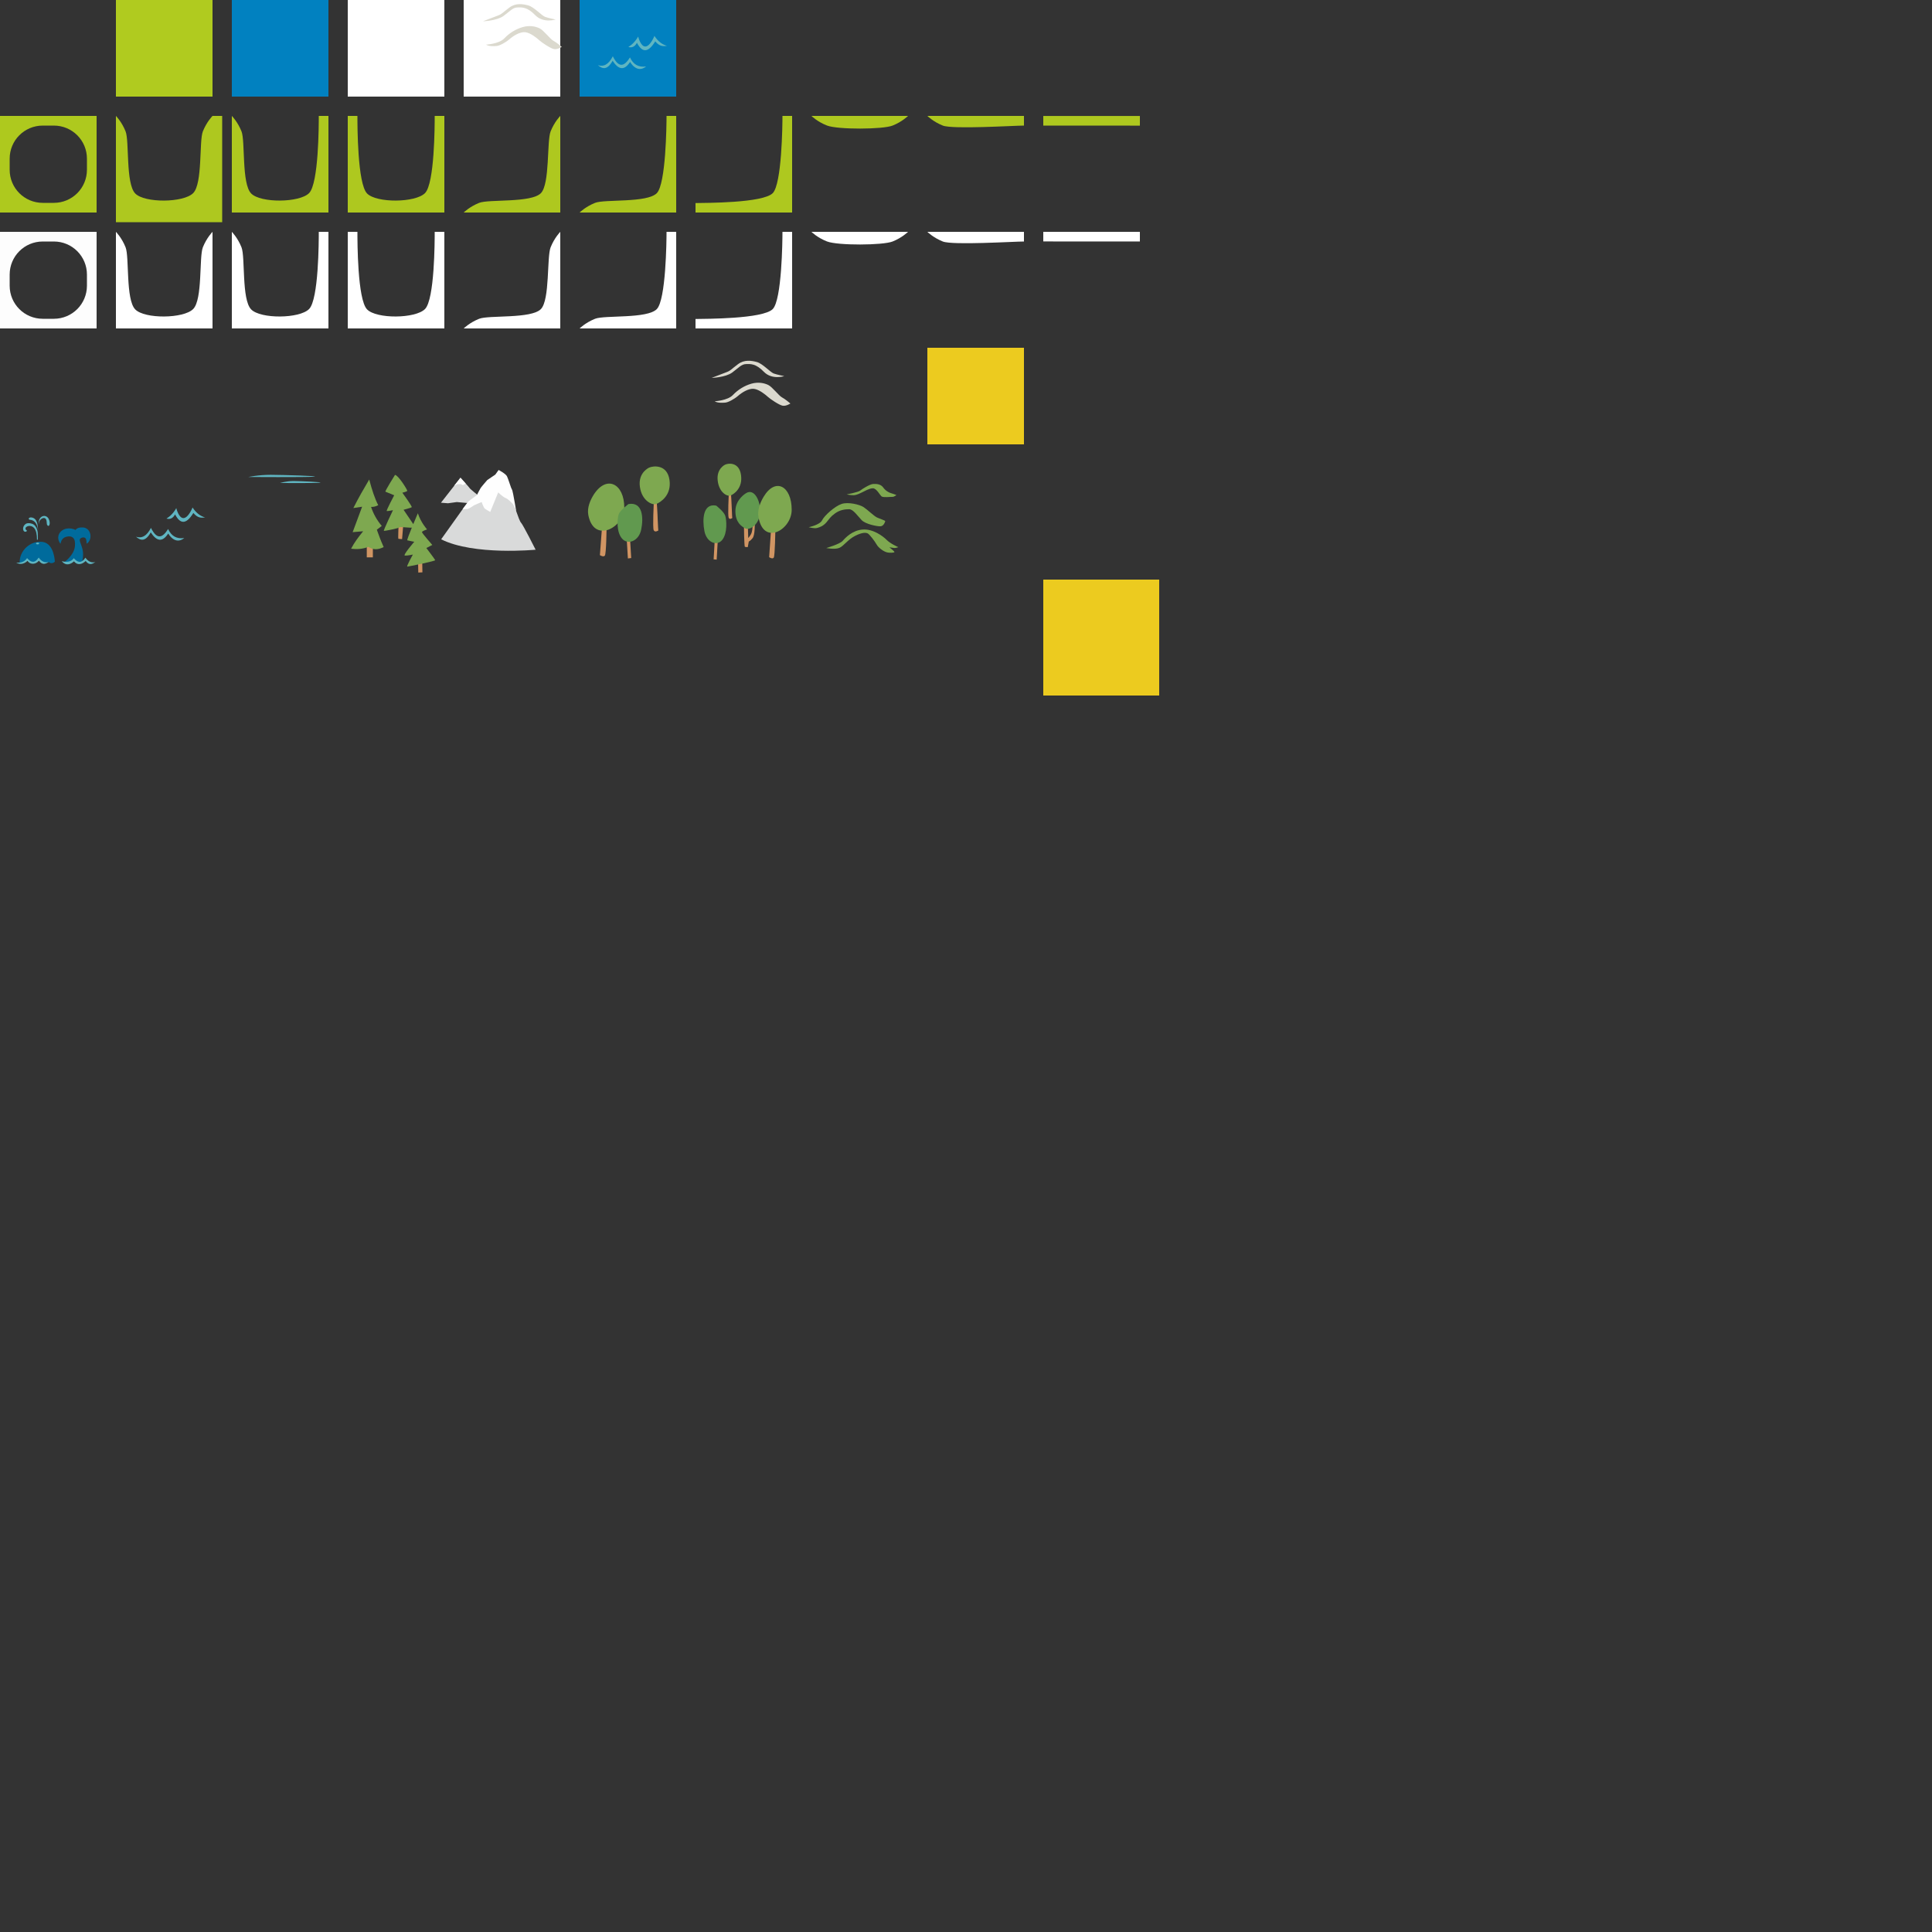 <?xml version="1.0" encoding="UTF-8" standalone="no"?>
<!-- Created with Inkscape (http://www.inkscape.org/) -->

<svg
   xmlns:dc="http://purl.org/dc/elements/1.1/"
   xmlns:cc="http://creativecommons.org/ns#"
   xmlns:rdf="http://www.w3.org/1999/02/22-rdf-syntax-ns#"
   xmlns:svg="http://www.w3.org/2000/svg"
   xmlns="http://www.w3.org/2000/svg"
   xmlns:sodipodi="http://sodipodi.sourceforge.net/DTD/sodipodi-0.dtd"
   xmlns:inkscape="http://www.inkscape.org/namespaces/inkscape"
   width="1000"
   height="1000"
   viewBox="0 0 264.583 264.583"
   version="1.1"
   id="svg8412"
   inkscape:version="0.92.2 5c3e80d, 2017-08-06"
   sodipodi:docname="background2.svg"
   inkscape:export-filename="/Users/jan/Documents/repo/github/microcol/microcol-game/src/main/resources/images/backgroud2.png"
   inkscape:export-xdpi="67.20002"
   inkscape:export-ydpi="67.20002">
  <rect x="0" y="0" width="264.583" height="264.583" fill="#333333" stroke="none"/>
  <defs
     id="defs8406" />
  <sodipodi:namedview
     id="base"
     pagecolor="#ffffff"
     bordercolor="#666666"
     borderopacity="1.0"
     inkscape:pageopacity="0.0"
     inkscape:pageshadow="2"
     inkscape:zoom="3.959798"
     inkscape:cx="122.61106"
     inkscape:cy="812.47655"
     inkscape:document-units="mm"
     inkscape:current-layer="layer1"
     showgrid="true"
     units="px"
     inkscape:window-width="1600"
     inkscape:window-height="1005"
     inkscape:window-x="80"
     inkscape:window-y="1"
     inkscape:window-maximized="1"
     inkscape:pagecheckerboard="true"
     showguides="true"
     inkscape:guide-bbox="true">
    <inkscape:grid
       type="xygrid"
       id="grid8957"
       visible="true"
       spacingx="1.323"
       spacingy="1.323"
       empspacing="2" />
    <sodipodi:guide
       position="13.229,264.583"
       orientation="1,0"
       inkscape:locked="false"
       id="guide2215" />
    <sodipodi:guide
       position="29.104,264.583"
       orientation="1,0"
       inkscape:locked="false"
       id="guide2217" />
    <sodipodi:guide
       position="0,219.604"
       orientation="1,0"
       id="guide2219"
       inkscape:locked="false" />
    <sodipodi:guide
       position="34.396,264.583"
       orientation="0,1"
       id="guide2221"
       inkscape:locked="false" />
    <sodipodi:guide
       position="15.875,264.583"
       orientation="1,0"
       id="guide2223"
       inkscape:locked="false" />
    <sodipodi:guide
       position="31.75,264.583"
       orientation="1,0"
       id="guide2225"
       inkscape:locked="false" />
    <sodipodi:guide
       position="44.979,264.583"
       orientation="1,0"
       id="guide2227"
       inkscape:locked="false" />
    <sodipodi:guide
       position="47.625,264.583"
       orientation="1,0"
       id="guide2229"
       inkscape:locked="false" />
    <sodipodi:guide
       position="63.5,263.26"
       orientation="1,0"
       id="guide2231"
       inkscape:locked="false" />
    <sodipodi:guide
       position="60.854,264.583"
       orientation="1,0"
       id="guide2233"
       inkscape:locked="false" />
    <sodipodi:guide
       position="76.729,263.26"
       orientation="1,0"
       id="guide2235"
       inkscape:locked="false" />
    <sodipodi:guide
       position="79.375,261.938"
       orientation="1,0"
       id="guide2237"
       inkscape:locked="false" />
    <sodipodi:guide
       position="92.604,263.26"
       orientation="1,0"
       id="guide2239"
       inkscape:locked="false" />
    <sodipodi:guide
       position="22.49,251.354"
       orientation="0,1"
       id="guide2241"
       inkscape:locked="false" />
    <sodipodi:guide
       position="2.646,248.708"
       orientation="0,1"
       id="guide2243"
       inkscape:locked="false" />
    <sodipodi:guide
       position="95.25,238.125"
       orientation="1,0"
       id="guide2247"
       inkscape:locked="false" />
    <sodipodi:guide
       position="111.125,264.583"
       orientation="1,0"
       id="guide2249"
       inkscape:locked="false" />
    <sodipodi:guide
       position="31.75,235.479"
       orientation="0,1"
       id="guide2251"
       inkscape:locked="false" />
    <sodipodi:guide
       position="108.479,247.385"
       orientation="1,0"
       id="guide2253"
       inkscape:locked="false" />
    <sodipodi:guide
       position="127,264.583"
       orientation="1,0"
       id="guide2255"
       inkscape:locked="false" />
    <sodipodi:guide
       position="124.354,240.771"
       orientation="1,0"
       id="guide2257"
       inkscape:locked="false" />
    <sodipodi:guide
       position="142.875,264.583"
       orientation="1,0"
       id="guide2259"
       inkscape:locked="false" />
    <sodipodi:guide
       position="140.229,244.74"
       orientation="1,0"
       id="guide2261"
       inkscape:locked="false" />
    <sodipodi:guide
       position="158.75,264.583"
       orientation="1,0"
       id="guide2263"
       inkscape:locked="false" />
    <sodipodi:guide
       position="0,232.833"
       orientation="0,1"
       id="guide2265"
       inkscape:locked="false" />
    <sodipodi:guide
       position="1.323,219.604"
       orientation="0,1"
       id="guide2267"
       inkscape:locked="false" />
    <sodipodi:guide
       position="0,216.958"
       orientation="0,1"
       id="guide2269"
       inkscape:locked="false" />
    <sodipodi:guide
       position="0,227.542"
       orientation="1,0"
       id="guide3070"
       inkscape:locked="false" />
    <sodipodi:guide
       position="-2.646,236.802"
       orientation="1,0"
       id="guide3072"
       inkscape:locked="false" />
    <sodipodi:guide
       position="136.26,203.729"
       orientation="0,1"
       id="guide3089"
       inkscape:locked="false" />
    <sodipodi:guide
       position="136.26,201.083"
       orientation="0,1"
       id="guide3091"
       inkscape:locked="false" />
    <sodipodi:guide
       position="134.938,187.854"
       orientation="0,1"
       id="guide3093"
       inkscape:locked="false" />
    <sodipodi:guide
       position="136.26,185.208"
       orientation="0,1"
       id="guide3095"
       inkscape:locked="false" />
    <sodipodi:guide
       position="158.75,181.24"
       orientation="1,0"
       id="guide3097"
       inkscape:locked="false" />
    <sodipodi:guide
       position="156.104,175.948"
       orientation="1,0"
       id="guide3099"
       inkscape:locked="false" />
    <sodipodi:guide
       position="146.844,171.979"
       orientation="0,1"
       id="guide3101"
       inkscape:locked="false" />
    <sodipodi:guide
       position="144.198,169.333"
       orientation="0,1"
       id="guide3103"
       inkscape:locked="false" />
  </sodipodi:namedview>
  <g
     inkscape:label="Layer 1"
     inkscape:groupmode="layer"
     id="layer1"
     transform="translate(0,-32.417)">
    <rect
       style="opacity:1;fill:#ffffff;fill-opacity:1;fill-rule:evenodd;stroke:none;stroke-width:1.111;stroke-linecap:butt;stroke-miterlimit:4;stroke-dasharray:none;stroke-opacity:1"
       id="rect9107-9-3"
       width="13.229"
       height="13.229"
       x="63.5"
       y="32.417"
       inkscape:export-filename="/Users/jan/Documents/repo/github/microcol/microcol-game/src/main/resources/images/backgroud.png"
       inkscape:export-xdpi="86.400002"
       inkscape:export-ydpi="86.400002" />
    <rect
       style="display:inline;opacity:0.292;fill:none;fill-opacity:1;stroke:none;stroke-width:0.102;stroke-linecap:butt;stroke-linejoin:round;stroke-miterlimit:4;stroke-dasharray:none;stroke-opacity:1"
       id="rect4009"
       width="39.688"
       height="52.917"
       x="0"
       y="32.417"
       inkscape:export-filename="/Users/jan/Documents/repo/github/microcol/microcol-game/src/main/resources/images/backgroud.png"
       inkscape:export-xdpi="86.400002"
       inkscape:export-ydpi="86.400002" />
    <rect
       style="opacity:1;fill:#b0cb1f;fill-opacity:1;fill-rule:evenodd;stroke:none;stroke-width:0.2;stroke-linecap:butt;stroke-miterlimit:4;stroke-dasharray:none;stroke-opacity:1"
       id="rect8395"
       width="13.229"
       height="13.229"
       x="15.875"
       y="-45.646"
       transform="scale(1,-1)"
       inkscape:export-filename="/Users/jan/Documents/repo/github/microcol/microcol-game/src/main/resources/images/backgroud.png"
       inkscape:export-xdpi="86.400002"
       inkscape:export-ydpi="86.400002" />
    <rect
       style="opacity:1;fill:#0183c3;fill-opacity:0.98;fill-rule:evenodd;stroke:none;stroke-width:1.111;stroke-linecap:butt;stroke-miterlimit:4;stroke-dasharray:none;stroke-opacity:1"
       id="rect9107"
       width="13.229"
       height="13.229"
       x="31.75"
       y="-45.646"
       inkscape:export-filename="/Users/jan/Documents/repo/github/microcol/microcol-game/src/main/resources/images/backgroud.png"
       inkscape:export-xdpi="86.400002"
       inkscape:export-ydpi="86.400002"
       transform="scale(1,-1)" />
    <path
       style="fill:#b0cb1f;fill-opacity:0.98;fill-rule:evenodd;stroke:none;stroke-width:0.265px;stroke-linecap:butt;stroke-linejoin:miter;stroke-opacity:1"
       d="M 79.375,61.521 H 92.604 V 48.292 l -1.323,-6e-6 c 0.003,1.287 -0.09,9.287 -1.324,10.569 -1.324,1.374 -7.142,0.809 -8.465,1.338 -1.323,0.529 -2.117,1.323 -2.117,1.323 z"
       id="path9179"
       inkscape:connector-curvature="0"
       sodipodi:nodetypes="ccccszcc"
       inkscape:export-filename="/Users/jan/Documents/repo/github/microcol/microcol-game/src/main/resources/images/backgroud.png"
       inkscape:export-xdpi="86.400002"
       inkscape:export-ydpi="86.400002" />
    <path
       inkscape:export-ydpi="86.400002"
       inkscape:export-xdpi="86.400002"
       inkscape:export-filename="/Users/jan/Documents/repo/github/microcol/microcol-game/src/main/resources/images/backgroud.png"
       sodipodi:nodetypes="ccczszc"
       inkscape:connector-curvature="0"
       id="path9423"
       d="m 63.5,61.521 h 13.229 l 5e-6,-13.229 c 0,0 -0.794,0.794 -1.323,2.117 -0.529,1.323 -0.09,7.171 -1.324,8.452 -1.324,1.374 -7.142,0.809 -8.465,1.338 -1.323,0.529 -2.117,1.323 -2.117,1.323 z"
       style="fill:#b0cb1f;fill-opacity:0.98;fill-rule:evenodd;stroke:none;stroke-width:0.265px;stroke-linecap:butt;stroke-linejoin:miter;stroke-opacity:1" />
    <path
       inkscape:export-ydpi="86.400002"
       inkscape:export-xdpi="86.400002"
       inkscape:export-filename="/Users/jan/Documents/repo/github/microcol/microcol-game/src/main/resources/images/backgroud.png"
       sodipodi:nodetypes="ccccsccc"
       inkscape:connector-curvature="0"
       id="path9425"
       d="m 95.25,61.521 h 13.229 l 10e-6,-13.229 -1.323,-5e-6 c 0.003,1.287 -0.09,9.287 -1.324,10.569 -1.324,1.374 -9.259,1.338 -10.584,1.365 l 0.002,1.295 z"
       style="fill:#b0cb1f;fill-opacity:0.98;fill-rule:evenodd;stroke:none;stroke-width:0.265px;stroke-linecap:butt;stroke-linejoin:miter;stroke-opacity:1" />
    <path
       style="fill:#b0cb1f;fill-opacity:0.98;fill-rule:evenodd;stroke:none;stroke-width:0.265px;stroke-linecap:butt;stroke-linejoin:miter;stroke-opacity:1"
       d="m 31.75,61.521 h 13.229 l 3e-6,-13.229 -1.323,-5e-6 c 0.003,1.287 -0.016,9.244 -1.324,10.569 -1.322,1.338 -6.652,1.377 -7.939,0.051 -1.32,-1.359 -0.791,-7.18 -1.32,-8.503 -0.529,-1.323 -1.323,-2.117 -1.323,-2.117 l 8e-6,13.229 z"
       id="path9427"
       inkscape:connector-curvature="0"
       sodipodi:nodetypes="ccccsszccc"
       inkscape:export-filename="/Users/jan/Documents/repo/github/microcol/microcol-game/src/main/resources/images/backgroud.png"
       inkscape:export-xdpi="86.400002"
       inkscape:export-ydpi="86.400002" />
    <path
       inkscape:export-ydpi="86.400002"
       inkscape:export-xdpi="86.400002"
       inkscape:export-filename="/Users/jan/Documents/repo/github/microcol/microcol-game/src/main/resources/images/backgroud.png"
       sodipodi:nodetypes="ccczsscccc"
       inkscape:connector-curvature="0"
       id="path9429"
       d="M 30.427,62.844 V 48.292 l -1.323,3e-6 c 0,0 -0.794,0.794 -1.323,2.117 -0.529,1.323 -0.016,7.128 -1.324,8.452 -1.322,1.338 -6.652,1.377 -7.939,0.051 -1.32,-1.359 -0.791,-7.18 -1.32,-8.503 -0.529,-1.323 -1.323,-2.117 -1.323,-2.117 0,0 8e-6,10.456 8e-6,14.552 z"
       style="fill:#b0cb1f;fill-opacity:0.98;fill-rule:evenodd;stroke:none;stroke-width:0.265px;stroke-linecap:butt;stroke-linejoin:miter;stroke-opacity:1" />
    <path
       style="fill:#b0cb1f;fill-opacity:0.98;fill-rule:evenodd;stroke:none;stroke-width:0.265px;stroke-linecap:butt;stroke-linejoin:miter;stroke-opacity:1"
       d="M 47.625,61.521 H 60.854 l 3e-6,-13.229 -1.323,-5e-6 c 0.003,1.287 -0.016,9.244 -1.324,10.569 C 56.885,60.198 51.555,60.237 50.268,58.912 48.948,57.552 48.948,49.615 48.948,48.292 l -1.323,-6e-6 8e-6,13.229 z"
       id="path9431"
       inkscape:connector-curvature="0"
       sodipodi:nodetypes="ccccsscccc"
       inkscape:export-filename="/Users/jan/Documents/repo/github/microcol/microcol-game/src/main/resources/images/backgroud.png"
       inkscape:export-xdpi="86.400002"
       inkscape:export-ydpi="86.400002" />
    <path
       style="fill:#b0cb1f;fill-opacity:0.98;fill-rule:evenodd;stroke:none;stroke-width:0.265px;stroke-linecap:butt;stroke-linejoin:miter;stroke-opacity:1"
       d="m 111.125,48.292 13.229,2e-6 c 0,0 -0.794,0.794 -2.117,1.323 -1.323,0.529 -7.504,0.569 -8.983,-0.008 -1.335,-0.521 -2.129,-1.315 -2.129,-1.315 z"
       id="path9433"
       inkscape:connector-curvature="0"
       sodipodi:nodetypes="cczsc"
       inkscape:export-filename="/Users/jan/Documents/repo/github/microcol/microcol-game/src/main/resources/images/backgroud.png"
       inkscape:export-xdpi="86.400002"
       inkscape:export-ydpi="86.400002" />
    <path
       inkscape:export-ydpi="86.400002"
       inkscape:export-xdpi="86.400002"
       inkscape:export-filename="/Users/jan/Documents/repo/github/microcol/microcol-game/src/main/resources/images/backgroud.png"
       sodipodi:nodetypes="ccszc"
       inkscape:connector-curvature="0"
       id="path9435"
       d="m 127,48.292 h 13.229 c 0,0 0,1.323 0,1.323 -1.323,0 -9.79,0.529 -11.113,0 C 127.794,49.085 127,48.292 127,48.292 Z"
       style="fill:#b0cb1f;fill-opacity:0.98;fill-rule:evenodd;stroke:none;stroke-width:0.265px;stroke-linecap:butt;stroke-linejoin:miter;stroke-opacity:1" />
    <path
       style="fill:#b0cb1f;fill-opacity:0.98;fill-rule:evenodd;stroke:none;stroke-width:0.265px;stroke-linecap:butt;stroke-linejoin:miter;stroke-opacity:1"
       d="m 142.875,48.3 h 13.229 c 0,0 0,1.323 0,1.323 -1.323,0 -13.229,-0.008 -13.229,-0.008 z"
       id="path9437"
       inkscape:connector-curvature="0"
       sodipodi:nodetypes="ccscc"
       inkscape:export-filename="/Users/jan/Documents/repo/github/microcol/microcol-game/src/main/resources/images/backgroud.png"
       inkscape:export-xdpi="86.400002"
       inkscape:export-ydpi="86.400002" />
    <g
       transform="matrix(0.012,0,0,0.012,-22.345,22.976)"
       style="clip-rule:evenodd;fill-rule:evenodd;image-rendering:optimizeQuality;shape-rendering:geometricPrecision;text-rendering:geometricPrecision"
       id="g2183"
       inkscape:export-filename="/Users/jan/Documents/repo/github/microcol/microcol-game/src/main/resources/images/backgroud.png"
       inkscape:export-xdpi="86.400002"
       inkscape:export-ydpi="86.400002">
      <path
         style="fill:#006b9c"
         inkscape:connector-curvature="0"
         id="path1213"
         d="m 2086,7207 c 18,21 58,-2 86,-29 24,23 33,48 62,24 22,19 40,2 70,-25 26,28 89,47 114,23 21,22 51,15 70,-3 0,0 -6,-210 -142,-226 -136,-16 -261,96 -260,236 z"
         class="fil10" />
      <path
         style="fill:#006b9c"
         inkscape:connector-curvature="0"
         id="path1215"
         d="m 2602,7197 c 15,19 40,19 74,-3 9,10 18,-11 27,-9 13,2 28,25 43,12 12,14 42,20 54,3 0,0 19,-76 5,-138 -13,-62 -43,-106 -29,-125 14,-20 55,-24 65,-3 11,21 9,58 9,58 73,-42 56,-182 -44,-186 -66,-3 -81,28 -81,28 -141,-62 -250,57 -173,159 7,-29 18,-76 85,-84 46,-6 91,14 80,114 -12,101 -115,174 -115,174 z"
         class="fil10" />
      <path
         style="fill:#5fb5c1"
         inkscape:connector-curvature="0"
         id="path1217"
         d="m 2284,6946 c 1,-62 -11,-105 -29,-129 -42,-52 -111,-22 -101,7 5,16 13,14 13,14 0,0 5,5 -3,14 -25,12 -41,-10 -38,-39 2,-19 14,-39 34,-50 25,-12 68,-4 89,12 24,19 39,51 43,84 4,36 2,87 2,87 -3,0 -7,0 -10,0 z"
         class="fil6" />
      <path
         style="fill:#5fb5c1"
         inkscape:connector-curvature="0"
         id="path1219"
         d="m 2296,6843 c -3,-47 -20,-104 -70,-120 -7,-2 -14,-4 -21,-4 -18,-1 -20,-19 -4,-25 20,-7 48,2 63,19 29,33 31,91 32,130 z"
         class="fil6" />
      <path
         style="fill:#5fb5c1"
         inkscape:connector-curvature="0"
         id="path1221"
         d="m 2303,6772 c -3,-46 13,-76 35,-89 27,-17 63,-8 80,26 26,52 3,103 -18,68 -5,-9 -4,-26 -6,-41 -9,-63 -64,-35 -81,-4 -5,10 -9,23 -10,40 z"
         class="fil6" />
      <ellipse
         style="fill:#5fb5c1"
         id="ellipse1223"
         ry="10"
         rx="18"
         cy="6989"
         cx="2291"
         class="fil6" />
      <path
         style="fill:#5fb5c1"
         inkscape:connector-curvature="0"
         id="path1225"
         d="m 2047,7207 c 59,6 99,-12 124,-51 41,46 83,67 133,-6 32,46 70,61 114,50 -36,23 -72,39 -112,-14 -34,41 -96,51 -130,1 0,0 -56,63 -129,20 z"
         class="fil6" />
      <path
         style="fill:#5fb5c1"
         inkscape:connector-curvature="0"
         id="path1227"
         d="m 2567,7191 c 60,16 112,5 137,-34 41,46 83,67 133,-6 32,46 70,61 114,50 -36,23 -71,42 -111,-12 -43,40 -94,53 -134,4 0,0 -76,78 -139,-2 z"
         class="fil6" />
    </g>
    <g
       transform="matrix(0.014,0,0,0.022,-26.032,-75.403)"
       style="clip-rule:evenodd;fill-rule:evenodd;image-rendering:optimizeQuality;shape-rendering:geometricPrecision;text-rendering:geometricPrecision"
       id="g1061"
       inkscape:export-filename="/Users/jan/Documents/repo/github/microcol/microcol-game/src/main/resources/images/backgroud.png"
       inkscape:export-xdpi="86.400002"
       inkscape:export-ydpi="86.400002">
      <path
         class="fil6"
         d="m 3662,8250 c -75,7 -126,-12 -158,-56 -51,51 -105,73 -168,-7 -41,51 -90,67 -146,55 46,26 93,31 144,-27 56,54 112,65 171,7 0,0 65,76 157,28 z"
         id="path1057"
         inkscape:connector-curvature="0"
         style="fill:#5fb5c1" />
      <path
         class="fil6"
         d="m 3488,8129 c 36,-14 69,-35 96,-65 0,0 23,63 71,62 49,-2 88,-66 88,-66 37,36 79,54 123,62 -36,3 -72,5 -115,-28 -75,78 -132,66 -179,9 -22,26 -51,32 -84,26 z"
         id="path1059"
         inkscape:connector-curvature="0"
         style="fill:#5fb5c1" />
    </g>
    <g
       transform="matrix(0.01,0,0,0.01,-76.085,11.302)"
       style="clip-rule:evenodd;fill-rule:evenodd;image-rendering:optimizeQuality;shape-rendering:geometricPrecision;text-rendering:geometricPrecision"
       id="g2254"
       inkscape:export-filename="/Users/jan/Documents/repo/github/microcol/microcol-game/src/main/resources/images/backgroud.png"
       inkscape:export-xdpi="86.400002"
       inkscape:export-ydpi="86.400002">
      <path
         style="fill:#5fb5c1"
         inkscape:connector-curvature="0"
         id="path1232"
         d="m 11010,8644 c 0,0 788,5 897,-4 108,-10 -422,-25 -591,-26 -170,0 -306,30 -306,30 z"
         class="fil6" />
      <path
         style="fill:#5fb5c1"
         inkscape:connector-curvature="0"
         id="path1234"
         d="m 11445,8726 c 0,0 477,4 543,-4 66,-8 -255,-22 -358,-23 -103,0 -185,27 -185,27 z"
         class="fil6" />
    </g>
    <g
       transform="matrix(0.012,0,0,0.014,-0.064,48.358)"
       style="clip-rule:evenodd;fill-rule:evenodd;image-rendering:optimizeQuality;shape-rendering:geometricPrecision;text-rendering:geometricPrecision"
       id="g2296"
       inkscape:export-filename="/Users/jan/Documents/repo/github/microcol/microcol-game/src/main/resources/images/backgroud.png"
       inkscape:export-xdpi="86.400002"
       inkscape:export-ydpi="86.400002">
      <g
         id="g898">
        <rect
           style="fill:#d19563"
           id="rect894"
           height="111.459"
           width="69.55"
           y="4202"
           x="4191"
           class="fil2" />
        <path
           style="fill:#7ea850"
           inkscape:connector-curvature="0"
           id="path896"
           d="m 4219,3552 c -60,87 -122,178 -181,279 33,-4 67,-8 100,-13 -36,83 -72,166 -108,249 40,-3 80,-6 120,-9 -53,55 -102,111 -138,171 65,7 130,4 197,-18 55,29 106,31 175,2 -40,-77 -54,-114 -78,-170 19,-12 37,-25 56,-37 -58,-59 -97,-122 -122,-186 29,1 56,-5 82,-17 -38,-61 -72,-150 -103,-251 z"
           class="fil3" />
      </g>
      <g
         id="g904">
        <path
           style="fill:#d19563"
           inkscape:connector-curvature="0"
           id="path900"
           d="m 4553,4016 c 0,0 -5,113 -2,115 3,2 43,4 43,4 l 13,-135 z"
           class="fil2" />
        <path
           style="fill:#7ea850"
           inkscape:connector-curvature="0"
           id="path902"
           d="m 4513,3507 c 0,0 -117,160 -109,164 9,3 100,35 100,35 0,0 -94,152 -85,154 10,3 71,-8 71,-8 0,0 -112,200 -104,202 8,3 169,-25 178,-34 10,-10 137,11 155,0 18,-12 17,-14 17,-14 l -125,-158 c 0,0 85,-19 93,-25 9,-6 -107,-142 -107,-142 0,0 52,-10 56,-18 4,-8 -104,-156 -140,-156 z"
           class="fil3" />
      </g>
      <g
         id="g910">
        <path
           style="fill:#d19563"
           inkscape:connector-curvature="0"
           id="path906"
           d="m 4777,4374 c 1,9 2,88 2,88 l 47,-2 -2,-104 z"
           class="fil2" />
        <path
           style="fill:#7ea850"
           inkscape:connector-curvature="0"
           id="path908"
           d="m 4774,3882 c 0,0 -132,262 -120,265 12,3 79,14 79,14 0,0 -135,134 -107,135 28,2 91,-10 91,-10 0,0 -78,120 -63,118 15,-1 321,-54 318,-63 -3,-9 -101,-119 -101,-119 l 68,-30 c 0,0 -118,-115 -118,-125 0,-11 58,-27 58,-27 0,0 -71,-67 -105,-158 z"
           class="fil3" />
      </g>
    </g>
    <g
       transform="matrix(0.014,0,0,0.015,-24.312,42.598)"
       style="clip-rule:evenodd;fill-rule:evenodd;image-rendering:optimizeQuality;shape-rendering:geometricPrecision;text-rendering:geometricPrecision"
       id="g2351"
       inkscape:export-filename="/Users/jan/Documents/repo/github/microcol/microcol-game/src/main/resources/images/backgroud.png"
       inkscape:export-xdpi="86.400002"
       inkscape:export-ydpi="86.400002">
      <path
         style="fill:#d9dada"
         inkscape:connector-curvature="0"
         id="path967"
         d="m 6050,3911 191,-228 c 0,0 87,89 90,95 3,7 85,68 85,68 l -67,71 -144,-12 -86,11 z"
         class="fil4" />
      <path
         style="fill:#d9dada"
         inkscape:connector-curvature="0"
         id="path969"
         d="m 6052,4245 c 0,0 188,-247 214,-280 26,-33 46,-49 46,-49 l 280,-139 161,117 c 0,0 60,181 80,199 19,17 143,247 143,247 0,0 -604,55 -924,-95 z"
         class="fil4" />
      <path
         style="fill:#fefefe"
         inkscape:connector-curvature="0"
         id="path971"
         d="m 6262,3970 c 0,0 51,-68 60,-74 9,-5 80,-55 80,-55 0,0 25,-48 36,-64 11,-15 65,-73 65,-73 l 79,-50 32,-42 c 0,0 70,34 82,58 12,25 22,56 29,74 6,19 16,42 23,54 6,12 39,194 39,194 0,0 -24,-62 -35,-71 -11,-9 -42,-43 -68,-52 -27,-9 -74,-52 -74,-52 l -78,178 c 0,0 -41,-21 -53,-30 -12,-9 -31,-60 -31,-60 0,0 -56,21 -73,29 -16,8 -50,34 -69,35 -20,1 -44,1 -44,1 z"
         class="fil5" />
      <polygon
         style="fill:#fefefe"
         id="polygon973"
         points="6265,3751 6292,3736 6241,3683 6179,3756 6210,3742 6246,3742 "
         class="fil5" />
    </g>
    <g
       id="g2448"
       transform="matrix(1.379,0,0,1.382,-37.548,1.763)"
       inkscape:export-filename="/Users/jan/Documents/repo/github/microcol/microcol-game/src/main/resources/images/backgroud.png"
       inkscape:export-xdpi="86.400002"
       inkscape:export-ydpi="86.400002">
      <g
         transform="matrix(0.01,0,0,0.01,-15.176,13.09)"
         id="g1091"
         style="clip-rule:evenodd;fill-rule:evenodd;image-rendering:optimizeQuality;shape-rendering:geometricPrecision;text-rendering:geometricPrecision">
        <path
           style="fill:#d19563"
           inkscape:connector-curvature="0"
           id="path1087"
           d="m 10219,6134 -21,276 c 0,0 35,23 49,5 15,-18 17,-275 17,-275 z"
           class="fil2" />
        <path
           style="fill:#7ea850"
           inkscape:connector-curvature="0"
           id="path1089"
           d="m 10137,5810 c -34,54 -68,129 -54,203 27,137 108,172 190,148 81,-25 167,-115 167,-223 0,-236 -175,-326 -303,-128 z"
           class="fil3" />
      </g>
      <g
         transform="matrix(0.01,0,0,0.01,-15.176,13.09)"
         id="g1097"
         style="clip-rule:evenodd;fill-rule:evenodd;image-rendering:optimizeQuality;shape-rendering:geometricPrecision;text-rendering:geometricPrecision">
        <polygon
           style="fill:#d19563"
           id="polygon1093"
           points="10498,6260 10465,6261 10476,6443 10509,6439 "
           class="fil2" />
        <path
           style="fill:#61994f"
           inkscape:connector-curvature="0"
           id="path1095"
           d="m 10482,5904 c 0,0 -85,62 -98,104 -13,42 -24,170 33,237 57,68 168,27 191,-88 24,-114 17,-278 -126,-253 z"
           class="fil8" />
      </g>
      <g
         transform="matrix(0.01,0,0,0.01,-15.176,13.09)"
         id="g1103"
         style="clip-rule:evenodd;fill-rule:evenodd;image-rendering:optimizeQuality;shape-rendering:geometricPrecision;text-rendering:geometricPrecision">
        <path
           style="fill:#d19563"
           inkscape:connector-curvature="0"
           id="path1099"
           d="m 10733,5891 c 0,0 -12,244 -1,271 12,28 46,4 46,4 0,0 -4,-50 -6,-108 -1,-57 -10,-183 -10,-183 z"
           class="fil2" />
        <path
           style="fill:#7ea850"
           inkscape:connector-curvature="0"
           id="path1101"
           d="m 10687,5543 c 0,0 -111,47 -92,189 19,141 125,187 164,171 39,-16 153,-85 130,-239 -23,-155 -161,-140 -202,-121 z"
           class="fil3" />
      </g>
    </g>
    <g
       id="g2531"
       transform="matrix(1.302,0,0,1.404,-30.159,1.146)"
       inkscape:export-filename="/Users/jan/Documents/repo/github/microcol/microcol-game/src/main/resources/images/backgroud.png"
       inkscape:export-xdpi="86.400002"
       inkscape:export-ydpi="86.400002">
      <g
         transform="matrix(0.01,0,0,0.01,6.815,22.13)"
         id="g1158"
         style="clip-rule:evenodd;fill-rule:evenodd;image-rendering:optimizeQuality;shape-rendering:geometricPrecision;text-rendering:geometricPrecision">
        <path
           style="fill:#d19563"
           inkscape:connector-curvature="0"
           id="path1154"
           d="m 9300,4838 c 0,0 -11,203 -1,226 9,23 38,3 38,3 0,0 -4,-42 -5,-90 -1,-48 -9,-153 -9,-153 z"
           class="fil2" />
        <path
           style="fill:#7ea850"
           inkscape:connector-curvature="0"
           id="path1156"
           d="m 9261,4547 c 0,0 -93,39 -77,157 16,119 104,157 137,143 32,-13 128,-70 108,-199 -19,-129 -134,-117 -168,-101 z"
           class="fil3" />
      </g>
      <g
         transform="matrix(0.01,0,0,0.01,6.815,22.13)"
         id="g1164"
         style="clip-rule:evenodd;fill-rule:evenodd;image-rendering:optimizeQuality;shape-rendering:geometricPrecision;text-rendering:geometricPrecision">
        <path
           style="fill:#d19563"
           inkscape:connector-curvature="0"
           id="path1160"
           d="m 9460,5143 c 0,0 2,202 10,205 8,3 30,3 30,3 l 11,-55 c 0,0 15,-4 40,-33 26,-30 23,-143 23,-143 l -22,3 c 0,0 -1,55 -10,83 -8,28 -37,56 -37,56 l -4,-119 z"
           class="fil2" />
        <path
           style="fill:#61994f"
           inkscape:connector-curvature="0"
           id="path1162"
           d="m 9478,4827 c 0,0 -108,60 -108,172 0,111 62,148 103,169 40,21 139,-26 155,-139 16,-113 -56,-262 -150,-202 z"
           class="fil8" />
      </g>
      <g
         transform="matrix(0.01,0,0,0.01,6.815,22.13)"
         id="g1170"
         style="clip-rule:evenodd;fill-rule:evenodd;image-rendering:optimizeQuality;shape-rendering:geometricPrecision;text-rendering:geometricPrecision">
        <polygon
           style="fill:#d19563"
           id="polygon1166"
           points="9184,5295 9173,5473 9141,5470 9152,5294 "
           class="fil2" />
        <path
           style="fill:#61994f"
           inkscape:connector-curvature="0"
           id="path1168"
           d="m 9168,4946 c 0,0 83,60 96,101 13,41 24,167 -32,233 -56,66 -165,26 -188,-86 -23,-112 -16,-273 124,-248 z"
           class="fil8" />
      </g>
      <g
         transform="matrix(0.01,0,0,0.01,6.815,22.13)"
         id="g1176"
         style="clip-rule:evenodd;fill-rule:evenodd;image-rendering:optimizeQuality;shape-rendering:geometricPrecision;text-rendering:geometricPrecision">
        <path
           style="fill:#d19563"
           inkscape:connector-curvature="0"
           id="path1172"
           d="m 9745,5179 -20,270 c 0,0 34,22 48,5 14,-17 17,-270 17,-270 z"
           class="fil2" />
        <path
           style="fill:#7ea850"
           inkscape:connector-curvature="0"
           id="path1174"
           d="m 9666,4861 c -34,53 -67,127 -53,199 26,134 105,168 185,145 80,-24 164,-113 164,-218 0,-232 -171,-320 -296,-126 z"
           class="fil3" />
      </g>
    </g>
    <rect
       style="opacity:1;fill:#eccb1f;fill-opacity:1;fill-rule:evenodd;stroke:none;stroke-width:0.24;stroke-linecap:butt;stroke-miterlimit:4;stroke-dasharray:none;stroke-opacity:1"
       id="rect8395-7"
       width="15.875"
       height="15.875"
       x="142.875"
       y="-127.667"
       transform="scale(1,-1)"
       inkscape:export-filename="/Users/jan/Documents/repo/github/microcol/microcol-game/src/main/resources/images/backgroud.png"
       inkscape:export-xdpi="86.400002"
       inkscape:export-ydpi="86.400002"
       ry="0" />
    <rect
       style="opacity:1;fill:#ffffff;fill-opacity:1;fill-rule:evenodd;stroke:none;stroke-width:1.111;stroke-linecap:butt;stroke-miterlimit:4;stroke-dasharray:none;stroke-opacity:1"
       id="rect9107-9"
       width="13.229"
       height="13.229"
       x="47.625"
       y="32.417"
       inkscape:export-filename="/Users/jan/Documents/repo/github/microcol/microcol-game/src/main/resources/images/backgroud.png"
       inkscape:export-xdpi="86.400002"
       inkscape:export-ydpi="86.400002" />
    <g
       transform="matrix(0.013,0,0,0.012,45.128,31.833)"
       style="clip-rule:evenodd;fill-rule:evenodd;image-rendering:optimizeQuality;shape-rendering:geometricPrecision;text-rendering:geometricPrecision"
       id="g2574"
       inkscape:export-filename="/Users/jan/Documents/repo/github/microcol/microcol-game/src/main/resources/images/backgroud.png"
       inkscape:export-xdpi="86.400002"
       inkscape:export-ydpi="86.400002">
      <path
         style="fill:#7ea850"
         inkscape:connector-curvature="0"
         id="path978"
         d="m 5233,6303 c 0,0 141,-44 172,-81 31,-38 104,-122 212,-130 108,-9 213,75 253,119 40,44 122,82 122,82 0,0 -30,13 -47,9 -16,-3 -47,-7 -47,-7 0,0 54,45 53,54 -1,8 -51,12 -83,2 -32,-10 -84,-49 -104,-87 -20,-39 -76,-119 -95,-128 -18,-9 -54,-15 -132,28 -78,43 -119,115 -166,137 -48,22 -138,2 -138,2 z"
         class="fil3" />
      <path
         style="fill:#7ea850"
         inkscape:connector-curvature="0"
         id="path980"
         d="m 5048,6065 c 0,0 117,-25 141,-79 24,-54 135,-161 205,-186 69,-26 192,7 232,36 41,29 105,98 139,117 35,18 89,35 89,43 0,7 -16,57 -50,59 -34,2 -157,-24 -198,-70 -42,-47 -89,-125 -132,-125 -43,0 -97,7 -149,48 -51,40 -56,58 -89,100 -33,42 -68,57 -100,66 -32,9 -88,-9 -88,-9 z"
         class="fil3" />
      <path
         style="fill:#7ea850"
         inkscape:connector-curvature="0"
         id="path982"
         d="m 5448,5691 c 0,0 123,-25 143,-44 20,-18 100,-72 135,-75 34,-2 80,0 106,39 25,39 61,58 76,63 14,4 64,24 64,24 0,0 -24,22 -42,21 -19,-1 -95,10 -114,-5 -19,-16 -54,-94 -93,-93 -38,1 -86,33 -112,46 -26,13 -58,32 -90,33 -32,1 -73,-9 -73,-9 z"
         class="fil3" />
    </g>
    <g
       transform="matrix(0.012,0,0,0.011,24.592,19.048)"
       style="clip-rule:evenodd;fill:#dbd9ce;fill-opacity:1;fill-rule:evenodd;image-rendering:optimizeQuality;shape-rendering:geometricPrecision;text-rendering:geometricPrecision"
       id="g6292"
       inkscape:export-filename="/Users/jan/Documents/repo/github/microcol/microcol-game/src/main/resources/images/backgroud.png"
       inkscape:export-xdpi="86.400002"
       inkscape:export-ydpi="86.400002">
      <path
         class="fil3"
         d="m 6107,6211 c 0,0 148,-9 207,-77 60,-69 133,-117 212,-142 79,-24 146,-8 192,16 46,24 121,134 156,154 36,20 97,77 97,77 0,0 -50,36 -90,27 -40,-9 -139,-82 -165,-108 -27,-27 -102,-95 -163,-102 -62,-6 -137,47 -181,89 -44,41 -113,81 -146,83 -33,3 -88,5 -119,-17 z"
         id="path994"
         inkscape:connector-curvature="0"
         style="fill:#dbd9ce;fill-opacity:1" />
      <path
         class="fil3"
         d="m 6072,5920 c 0,0 156,-5 234,-66 77,-62 105,-104 158,-106 53,-2 113,-7 205,97 93,103 232,53 232,53 0,0 -84,-18 -121,-33 -38,-16 -126,-122 -190,-142 -64,-19 -146,-33 -218,27 -73,59 -82,79 -126,97 -44,18 -174,73 -174,73 z"
         id="path996"
         inkscape:connector-curvature="0"
         style="fill:#dbd9ce;fill-opacity:1" />
    </g>
    <g
       transform="matrix(0.012,0,0,0.011,-6.717,-29.79)"
       style="clip-rule:evenodd;fill:#dbd9ce;fill-opacity:1;fill-rule:evenodd;image-rendering:optimizeQuality;shape-rendering:geometricPrecision;text-rendering:geometricPrecision"
       id="g6292-8"
       inkscape:export-filename="/Users/jan/Documents/repo/github/microcol/microcol-game/src/main/resources/images/backgroud.png"
       inkscape:export-xdpi="86.400002"
       inkscape:export-ydpi="86.400002">
      <path
         class="fil3"
         d="m 6107,6211 c 0,0 148,-9 207,-77 60,-69 133,-117 212,-142 79,-24 146,-8 192,16 46,24 121,134 156,154 36,20 97,77 97,77 0,0 -50,36 -90,27 -40,-9 -139,-82 -165,-108 -27,-27 -102,-95 -163,-102 -62,-6 -137,47 -181,89 -44,41 -113,81 -146,83 -33,3 -88,5 -119,-17 z"
         id="path994-0"
         inkscape:connector-curvature="0"
         style="fill:#dbd9ce;fill-opacity:1" />
      <path
         class="fil3"
         d="m 6072,5920 c 0,0 156,-5 234,-66 77,-62 105,-104 158,-106 53,-2 113,-7 205,97 93,103 232,53 232,53 0,0 -84,-18 -121,-33 -38,-16 -126,-122 -190,-142 -64,-19 -146,-33 -218,27 -73,59 -82,79 -126,97 -44,18 -174,73 -174,73 z"
         id="path996-2"
         inkscape:connector-curvature="0"
         style="fill:#dbd9ce;fill-opacity:1" />
    </g>
    <rect
       style="opacity:1;fill:#0183c3;fill-opacity:0.98;fill-rule:evenodd;stroke:none;stroke-width:1.111;stroke-linecap:butt;stroke-miterlimit:4;stroke-dasharray:none;stroke-opacity:1"
       id="rect9107-4"
       width="13.229"
       height="13.229"
       x="79.375"
       y="-45.646"
       inkscape:export-filename="/Users/jan/Documents/repo/github/microcol/microcol-game/src/main/resources/images/backgroud.png"
       inkscape:export-xdpi="86.400002"
       inkscape:export-ydpi="86.400002"
       transform="scale(1,-1)" />
    <g
       transform="matrix(0.014,0,0,0.022,37.22,-139.986)"
       style="clip-rule:evenodd;fill-rule:evenodd;image-rendering:optimizeQuality;shape-rendering:geometricPrecision;text-rendering:geometricPrecision"
       id="g1061-8"
       inkscape:export-filename="/Users/jan/Documents/repo/github/microcol/microcol-game/src/main/resources/images/backgroud.png"
       inkscape:export-xdpi="86.400002"
       inkscape:export-ydpi="86.400002">
      <path
         class="fil6"
         d="m 3662,8250 c -75,7 -126,-12 -158,-56 -51,51 -105,73 -168,-7 -41,51 -90,67 -146,55 46,26 93,31 144,-27 56,54 112,65 171,7 0,0 65,76 157,28 z"
         id="path1057-3"
         inkscape:connector-curvature="0"
         style="fill:#5fb5c1" />
      <path
         class="fil6"
         d="m 3488,8129 c 36,-14 69,-35 96,-65 0,0 23,63 71,62 49,-2 88,-66 88,-66 37,36 79,54 123,62 -36,3 -72,5 -115,-28 -75,78 -132,66 -179,9 -22,26 -51,32 -84,26 z"
         id="path1059-9"
         inkscape:connector-curvature="0"
         style="fill:#5fb5c1" />
    </g>
    <path
       style="fill:#ffffff;fill-opacity:1;fill-rule:evenodd;stroke:none;stroke-width:0.265px;stroke-linecap:butt;stroke-linejoin:miter;stroke-opacity:1"
       d="M 79.375,77.396 H 92.604 V 64.167 l -1.323,-5e-6 c 0.003,1.287 -0.09,9.287 -1.324,10.569 -1.324,1.374 -7.142,0.809 -8.465,1.338 -1.323,0.529 -2.117,1.323 -2.117,1.323 z"
       id="path9179-9"
       inkscape:connector-curvature="0"
       sodipodi:nodetypes="ccccszcc"
       inkscape:export-filename="/Users/jan/Documents/repo/github/microcol/microcol-game/src/main/resources/images/backgroud.png"
       inkscape:export-xdpi="86.400002"
       inkscape:export-ydpi="86.400002" />
    <path
       inkscape:export-ydpi="86.400002"
       inkscape:export-xdpi="86.400002"
       inkscape:export-filename="/Users/jan/Documents/repo/github/microcol/microcol-game/src/main/resources/images/backgroud.png"
       sodipodi:nodetypes="ccczszc"
       inkscape:connector-curvature="0"
       id="path9423-7"
       d="M 63.5,77.396 H 76.729 l 5e-6,-13.229 c 0,0 -0.794,0.794 -1.323,2.117 -0.529,1.323 -0.09,7.171 -1.324,8.452 -1.324,1.374 -7.142,0.809 -8.465,1.338 -1.323,0.529 -2.117,1.323 -2.117,1.323 z"
       style="fill:#ffffff;fill-opacity:1;fill-rule:evenodd;stroke:none;stroke-width:0.265px;stroke-linecap:butt;stroke-linejoin:miter;stroke-opacity:1" />
    <path
       inkscape:export-ydpi="86.400002"
       inkscape:export-xdpi="86.400002"
       inkscape:export-filename="/Users/jan/Documents/repo/github/microcol/microcol-game/src/main/resources/images/backgroud.png"
       sodipodi:nodetypes="ccccsccc"
       inkscape:connector-curvature="0"
       id="path9425-0"
       d="M 95.25,77.396 H 108.479 V 64.167 l -1.323,-5e-6 c 0.003,1.287 -0.09,9.287 -1.324,10.569 -1.324,1.374 -9.259,1.338 -10.584,1.365 l 0.002,1.295 z"
       style="fill:#ffffff;fill-opacity:1;fill-rule:evenodd;stroke:none;stroke-width:0.265px;stroke-linecap:butt;stroke-linejoin:miter;stroke-opacity:1" />
    <path
       style="fill:#ffffff;fill-opacity:1;fill-rule:evenodd;stroke:none;stroke-width:0.265px;stroke-linecap:butt;stroke-linejoin:miter;stroke-opacity:1"
       d="M 31.75,77.396 H 44.979 l 3e-6,-13.229 -1.323,-5e-6 c 0.003,1.287 -0.016,9.244 -1.324,10.569 -1.322,1.338 -6.652,1.377 -7.939,0.051 -1.32,-1.359 -0.791,-7.18 -1.32,-8.503 -0.529,-1.323 -1.323,-2.117 -1.323,-2.117 l 8e-6,13.229 z"
       id="path9427-3"
       inkscape:connector-curvature="0"
       sodipodi:nodetypes="ccccsszccc"
       inkscape:export-filename="/Users/jan/Documents/repo/github/microcol/microcol-game/src/main/resources/images/backgroud.png"
       inkscape:export-xdpi="86.400002"
       inkscape:export-ydpi="86.400002" />
    <path
       inkscape:export-ydpi="86.400002"
       inkscape:export-xdpi="86.400002"
       inkscape:export-filename="/Users/jan/Documents/repo/github/microcol/microcol-game/src/main/resources/images/backgroud.png"
       sodipodi:nodetypes="ccczsszccc"
       inkscape:connector-curvature="0"
       id="path9429-9"
       d="m 15.875,77.396 h 13.229 l 2e-6,-13.229 c 0,0 -0.794,0.794 -1.323,2.117 -0.529,1.323 -0.016,7.128 -1.324,8.452 -1.322,1.338 -6.652,1.377 -7.939,0.051 -1.32,-1.359 -0.791,-7.18 -1.32,-8.503 -0.529,-1.323 -1.323,-2.117 -1.323,-2.117 l 8e-6,13.229 z"
       style="fill:#ffffff;fill-opacity:1;fill-rule:evenodd;stroke:none;stroke-width:0.265px;stroke-linecap:butt;stroke-linejoin:miter;stroke-opacity:1" />
    <path
       style="fill:#ffffff;fill-opacity:1;fill-rule:evenodd;stroke:none;stroke-width:0.265px;stroke-linecap:butt;stroke-linejoin:miter;stroke-opacity:1"
       d="m 47.625,77.396 h 13.229 l 3e-6,-13.229 -1.323,-6e-6 c 0.003,1.287 -0.016,9.244 -1.324,10.569 -1.322,1.338 -6.652,1.377 -7.939,0.051 -1.32,-1.359 -1.32,-9.297 -1.32,-10.62 l -1.323,-5e-6 8e-6,13.229 z"
       id="path9431-8"
       inkscape:connector-curvature="0"
       sodipodi:nodetypes="ccccsscccc"
       inkscape:export-filename="/Users/jan/Documents/repo/github/microcol/microcol-game/src/main/resources/images/backgroud.png"
       inkscape:export-xdpi="86.400002"
       inkscape:export-ydpi="86.400002" />
    <path
       style="fill:#ffffff;fill-opacity:1;fill-rule:evenodd;stroke:none;stroke-width:0.265px;stroke-linecap:butt;stroke-linejoin:miter;stroke-opacity:1"
       d="m 111.125,64.167 13.229,3e-6 c 0,0 -0.794,0.794 -2.117,1.323 -1.323,0.529 -7.504,0.569 -8.983,-0.008 -1.335,-0.521 -2.129,-1.315 -2.129,-1.315 z"
       id="path9433-6"
       inkscape:connector-curvature="0"
       sodipodi:nodetypes="cczsc"
       inkscape:export-filename="/Users/jan/Documents/repo/github/microcol/microcol-game/src/main/resources/images/backgroud.png"
       inkscape:export-xdpi="86.400002"
       inkscape:export-ydpi="86.400002" />
    <path
       inkscape:export-ydpi="86.400002"
       inkscape:export-xdpi="86.400002"
       inkscape:export-filename="/Users/jan/Documents/repo/github/microcol/microcol-game/src/main/resources/images/backgroud.png"
       sodipodi:nodetypes="ccszc"
       inkscape:connector-curvature="0"
       id="path9435-5"
       d="m 127,64.167 h 13.229 c 0,0 0,1.323 0,1.323 -1.323,0 -9.79,0.529 -11.113,0 C 127.794,64.96 127,64.167 127,64.167 Z"
       style="fill:#ffffff;fill-opacity:1;fill-rule:evenodd;stroke:none;stroke-width:0.265px;stroke-linecap:butt;stroke-linejoin:miter;stroke-opacity:1" />
    <path
       style="fill:#ffffff;fill-opacity:1;fill-rule:evenodd;stroke:none;stroke-width:0.265px;stroke-linecap:butt;stroke-linejoin:miter;stroke-opacity:1"
       d="m 142.875,64.167 h 13.229 c 0,0 0,1.323 0,1.323 -1.323,0 -13.229,-0.008 -13.229,-0.008 z"
       id="path9437-7"
       inkscape:connector-curvature="0"
       sodipodi:nodetypes="ccscc"
       inkscape:export-filename="/Users/jan/Documents/repo/github/microcol/microcol-game/src/main/resources/images/backgroud.png"
       inkscape:export-xdpi="86.400002"
       inkscape:export-ydpi="86.400002" />
    <rect
       style="opacity:1;fill:#eccb1f;fill-opacity:1;fill-rule:evenodd;stroke:none;stroke-width:0.2;stroke-linecap:butt;stroke-miterlimit:4;stroke-dasharray:none;stroke-opacity:1"
       id="rect8395-7-7"
       width="13.229"
       height="13.229"
       x="127"
       y="-93.271"
       transform="scale(1,-1)"
       inkscape:export-filename="/Users/jan/Documents/repo/github/microcol/microcol-game/src/main/resources/images/backgroud.png"
       inkscape:export-xdpi="86.400002"
       inkscape:export-ydpi="86.400002" />
    <path
       style="opacity:0.99;fill:#b0cb1f;fill-opacity:1;fill-rule:evenodd;stroke:none;stroke-width:0.2;stroke-linecap:butt;stroke-miterlimit:4;stroke-dasharray:none;stroke-opacity:1"
       d="M 4.1666775e-7,48.292 V 61.521 H 13.229 V 48.292 Z M 5.859,49.615 h 1.512 c 2.513,0 4.536,2.023 4.536,4.536 v 1.512 c 0,2.513 -2.023,4.536 -4.536,4.536 H 5.859 c -2.513,0 -4.536,-2.023 -4.536,-4.536 v -1.512 c 0,-2.513 2.023,-4.536 4.536,-4.536 z"
       id="rect3258"
       inkscape:connector-curvature="0" />
    <path
       style="opacity:0.99;fill:#ffffff;fill-opacity:1;fill-rule:evenodd;stroke:none;stroke-width:0.2;stroke-linecap:butt;stroke-miterlimit:4;stroke-dasharray:none;stroke-opacity:1"
       d="M 2.1666667e-7,64.167 V 77.396 H 13.229 V 64.167 Z M 5.859,65.49 h 1.512 c 2.513,0 4.536,2.023 4.536,4.536 v 1.512 c 0,2.513 -2.023,4.536 -4.536,4.536 h -1.512 c -2.513,0 -4.536,-2.023 -4.536,-4.536 v -1.512 c 0,-2.513 2.023,-4.536 4.536,-4.536 z"
       id="rect3258-9"
       inkscape:connector-curvature="0" />
  </g>
</svg>
